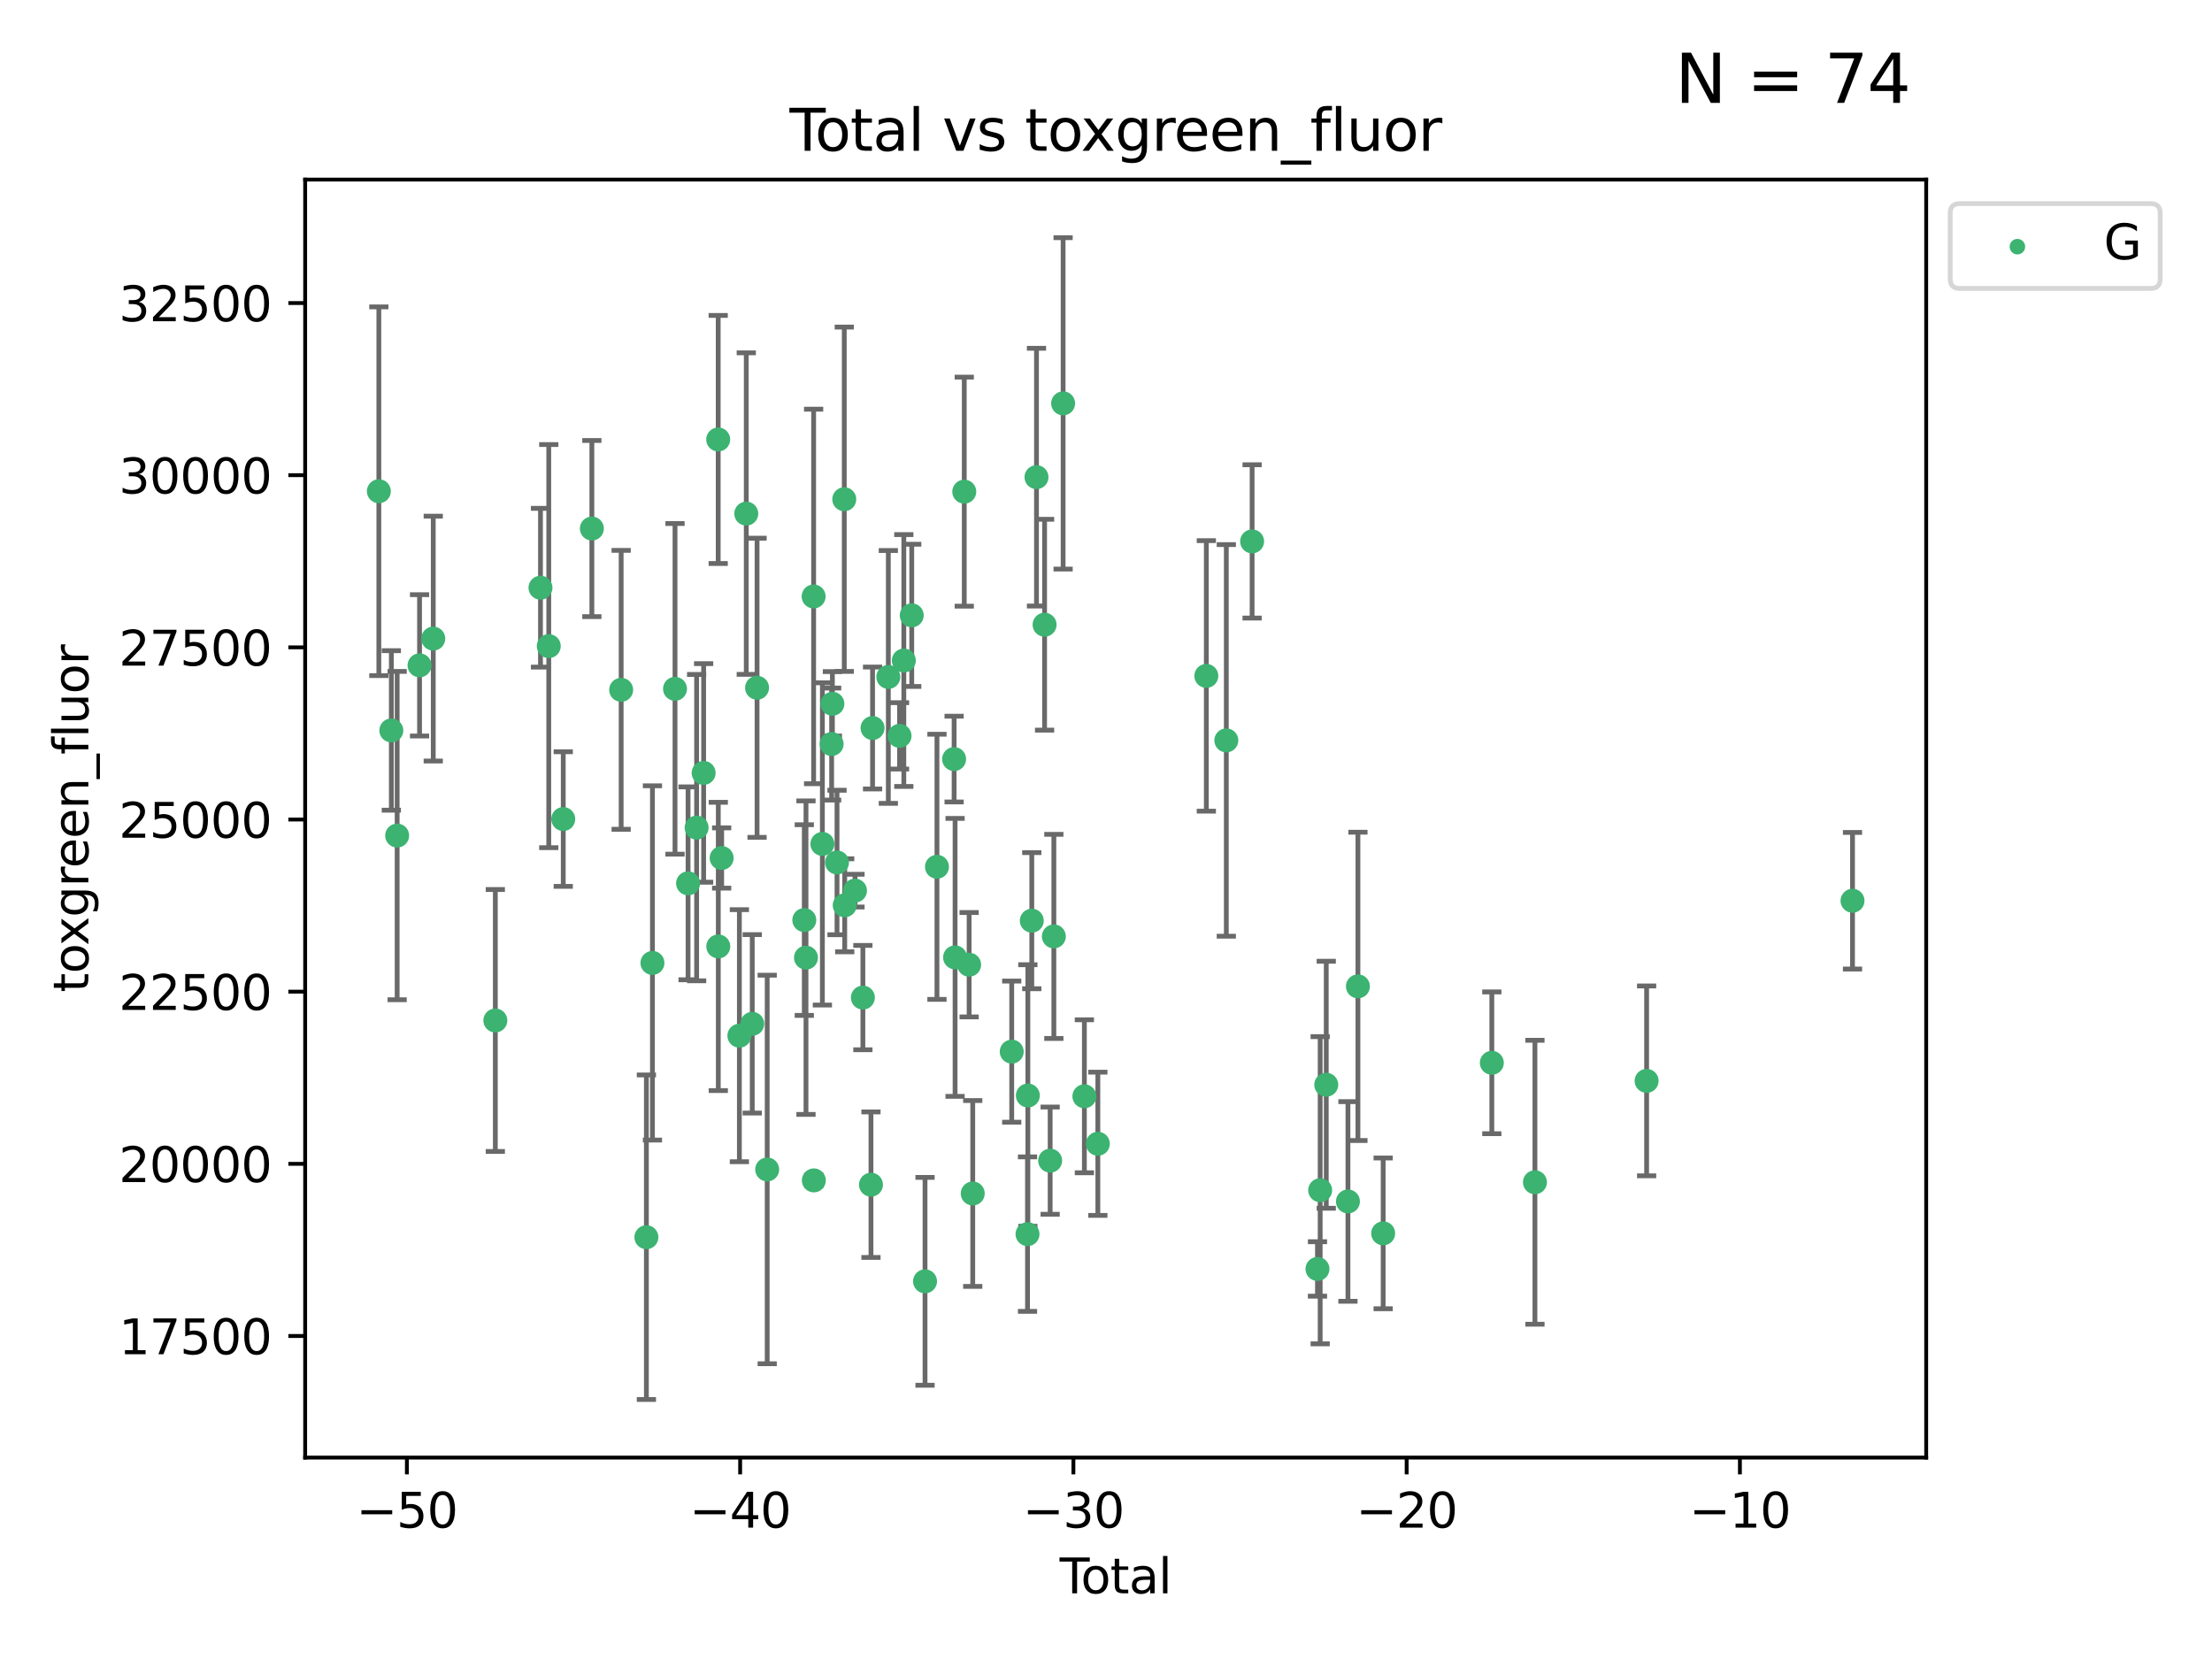 <?xml version="1.0" encoding="utf-8" standalone="no"?>
<!DOCTYPE svg PUBLIC "-//W3C//DTD SVG 1.1//EN"
  "http://www.w3.org/Graphics/SVG/1.1/DTD/svg11.dtd">
<svg xmlns:xlink="http://www.w3.org/1999/xlink" width="460.8pt" height="345.6pt" viewBox="0 0 460.8 345.6" xmlns="http://www.w3.org/2000/svg" version="1.1">
 <defs>
  <style type="text/css">*{stroke-linejoin: round; stroke-linecap: butt}</style>
 </defs>
 <g id="figure_1">
  <g id="patch_1">
   <path d="M 0 345.6 
L 460.8 345.6 
L 460.8 0 
L 0 0 
z
" style="fill: #ffffff"/>
  </g>
  <g id="axes_1">
   <g id="patch_2">
    <path d="M 63.571 303.64 
L 401.26 303.64 
L 401.26 37.411 
L 63.571 37.411 
z
" style="fill: #ffffff"/>
   </g>
   <g id="PathCollection_1">
    <defs>
     <path id="m6cdf8cb8c9" d="M 0 1.118 
C 0.297 1.118 0.581 1 0.791 0.791 
C 1 0.581 1.118 0.297 1.118 0 
C 1.118 -0.297 1 -0.581 0.791 -0.791 
C 0.581 -1 0.297 -1.118 0 -1.118 
C -0.297 -1.118 -0.581 -1 -0.791 -0.791 
C -1 -0.581 -1.118 -0.297 -1.118 0 
C -1.118 0.297 -1 0.581 -0.791 0.791 
C -0.581 1 -0.297 1.118 0 1.118 
z
" style="stroke: #3cb371"/>
    </defs>
    <g clip-path="url(#pd7ec69c5dd)">
     <use xlink:href="#m6cdf8cb8c9" x="78.921" y="102.334" style="fill: #3cb371; stroke: #3cb371"/>
     <use xlink:href="#m6cdf8cb8c9" x="81.522" y="152.161" style="fill: #3cb371; stroke: #3cb371"/>
     <use xlink:href="#m6cdf8cb8c9" x="82.734" y="174.066" style="fill: #3cb371; stroke: #3cb371"/>
     <use xlink:href="#m6cdf8cb8c9" x="87.399" y="138.604" style="fill: #3cb371; stroke: #3cb371"/>
     <use xlink:href="#m6cdf8cb8c9" x="90.255" y="133.033" style="fill: #3cb371; stroke: #3cb371"/>
     <use xlink:href="#m6cdf8cb8c9" x="103.187" y="212.584" style="fill: #3cb371; stroke: #3cb371"/>
     <use xlink:href="#m6cdf8cb8c9" x="112.594" y="122.432" style="fill: #3cb371; stroke: #3cb371"/>
     <use xlink:href="#m6cdf8cb8c9" x="114.318" y="134.598" style="fill: #3cb371; stroke: #3cb371"/>
     <use xlink:href="#m6cdf8cb8c9" x="117.335" y="170.625" style="fill: #3cb371; stroke: #3cb371"/>
     <use xlink:href="#m6cdf8cb8c9" x="123.296" y="110.105" style="fill: #3cb371; stroke: #3cb371"/>
     <use xlink:href="#m6cdf8cb8c9" x="129.398" y="143.705" style="fill: #3cb371; stroke: #3cb371"/>
     <use xlink:href="#m6cdf8cb8c9" x="134.656" y="257.735" style="fill: #3cb371; stroke: #3cb371"/>
     <use xlink:href="#m6cdf8cb8c9" x="135.916" y="200.596" style="fill: #3cb371; stroke: #3cb371"/>
     <use xlink:href="#m6cdf8cb8c9" x="140.618" y="143.497" style="fill: #3cb371; stroke: #3cb371"/>
     <use xlink:href="#m6cdf8cb8c9" x="143.338" y="184.014" style="fill: #3cb371; stroke: #3cb371"/>
     <use xlink:href="#m6cdf8cb8c9" x="145.12" y="172.409" style="fill: #3cb371; stroke: #3cb371"/>
     <use xlink:href="#m6cdf8cb8c9" x="146.58" y="161.014" style="fill: #3cb371; stroke: #3cb371"/>
     <use xlink:href="#m6cdf8cb8c9" x="149.614" y="91.55" style="fill: #3cb371; stroke: #3cb371"/>
     <use xlink:href="#m6cdf8cb8c9" x="149.633" y="197.161" style="fill: #3cb371; stroke: #3cb371"/>
     <use xlink:href="#m6cdf8cb8c9" x="150.335" y="178.74" style="fill: #3cb371; stroke: #3cb371"/>
     <use xlink:href="#m6cdf8cb8c9" x="154.026" y="215.753" style="fill: #3cb371; stroke: #3cb371"/>
     <use xlink:href="#m6cdf8cb8c9" x="155.462" y="106.995" style="fill: #3cb371; stroke: #3cb371"/>
     <use xlink:href="#m6cdf8cb8c9" x="156.706" y="213.282" style="fill: #3cb371; stroke: #3cb371"/>
     <use xlink:href="#m6cdf8cb8c9" x="157.71" y="143.273" style="fill: #3cb371; stroke: #3cb371"/>
     <use xlink:href="#m6cdf8cb8c9" x="159.821" y="243.621" style="fill: #3cb371; stroke: #3cb371"/>
     <use xlink:href="#m6cdf8cb8c9" x="167.55" y="191.666" style="fill: #3cb371; stroke: #3cb371"/>
     <use xlink:href="#m6cdf8cb8c9" x="167.902" y="199.496" style="fill: #3cb371; stroke: #3cb371"/>
     <use xlink:href="#m6cdf8cb8c9" x="169.493" y="124.253" style="fill: #3cb371; stroke: #3cb371"/>
     <use xlink:href="#m6cdf8cb8c9" x="169.538" y="245.897" style="fill: #3cb371; stroke: #3cb371"/>
     <use xlink:href="#m6cdf8cb8c9" x="171.317" y="175.804" style="fill: #3cb371; stroke: #3cb371"/>
     <use xlink:href="#m6cdf8cb8c9" x="173.244" y="154.999" style="fill: #3cb371; stroke: #3cb371"/>
     <use xlink:href="#m6cdf8cb8c9" x="173.402" y="146.613" style="fill: #3cb371; stroke: #3cb371"/>
     <use xlink:href="#m6cdf8cb8c9" x="174.365" y="179.671" style="fill: #3cb371; stroke: #3cb371"/>
     <use xlink:href="#m6cdf8cb8c9" x="175.877" y="104.003" style="fill: #3cb371; stroke: #3cb371"/>
     <use xlink:href="#m6cdf8cb8c9" x="175.97" y="188.591" style="fill: #3cb371; stroke: #3cb371"/>
     <use xlink:href="#m6cdf8cb8c9" x="178.111" y="185.533" style="fill: #3cb371; stroke: #3cb371"/>
     <use xlink:href="#m6cdf8cb8c9" x="179.754" y="207.813" style="fill: #3cb371; stroke: #3cb371"/>
     <use xlink:href="#m6cdf8cb8c9" x="181.439" y="246.791" style="fill: #3cb371; stroke: #3cb371"/>
     <use xlink:href="#m6cdf8cb8c9" x="181.771" y="151.661" style="fill: #3cb371; stroke: #3cb371"/>
     <use xlink:href="#m6cdf8cb8c9" x="185.056" y="141.021" style="fill: #3cb371; stroke: #3cb371"/>
     <use xlink:href="#m6cdf8cb8c9" x="187.392" y="153.295" style="fill: #3cb371; stroke: #3cb371"/>
     <use xlink:href="#m6cdf8cb8c9" x="188.282" y="137.6" style="fill: #3cb371; stroke: #3cb371"/>
     <use xlink:href="#m6cdf8cb8c9" x="189.932" y="128.188" style="fill: #3cb371; stroke: #3cb371"/>
     <use xlink:href="#m6cdf8cb8c9" x="192.701" y="266.925" style="fill: #3cb371; stroke: #3cb371"/>
     <use xlink:href="#m6cdf8cb8c9" x="195.186" y="180.57" style="fill: #3cb371; stroke: #3cb371"/>
     <use xlink:href="#m6cdf8cb8c9" x="198.759" y="158.13" style="fill: #3cb371; stroke: #3cb371"/>
     <use xlink:href="#m6cdf8cb8c9" x="198.96" y="199.44" style="fill: #3cb371; stroke: #3cb371"/>
     <use xlink:href="#m6cdf8cb8c9" x="200.874" y="102.423" style="fill: #3cb371; stroke: #3cb371"/>
     <use xlink:href="#m6cdf8cb8c9" x="201.885" y="200.966" style="fill: #3cb371; stroke: #3cb371"/>
     <use xlink:href="#m6cdf8cb8c9" x="202.64" y="248.624" style="fill: #3cb371; stroke: #3cb371"/>
     <use xlink:href="#m6cdf8cb8c9" x="210.761" y="219.076" style="fill: #3cb371; stroke: #3cb371"/>
     <use xlink:href="#m6cdf8cb8c9" x="214.05" y="257.088" style="fill: #3cb371; stroke: #3cb371"/>
     <use xlink:href="#m6cdf8cb8c9" x="214.122" y="228.213" style="fill: #3cb371; stroke: #3cb371"/>
     <use xlink:href="#m6cdf8cb8c9" x="214.941" y="191.794" style="fill: #3cb371; stroke: #3cb371"/>
     <use xlink:href="#m6cdf8cb8c9" x="215.92" y="99.4" style="fill: #3cb371; stroke: #3cb371"/>
     <use xlink:href="#m6cdf8cb8c9" x="217.607" y="130.14" style="fill: #3cb371; stroke: #3cb371"/>
     <use xlink:href="#m6cdf8cb8c9" x="218.766" y="241.785" style="fill: #3cb371; stroke: #3cb371"/>
     <use xlink:href="#m6cdf8cb8c9" x="219.537" y="195.069" style="fill: #3cb371; stroke: #3cb371"/>
     <use xlink:href="#m6cdf8cb8c9" x="221.466" y="84.029" style="fill: #3cb371; stroke: #3cb371"/>
     <use xlink:href="#m6cdf8cb8c9" x="225.896" y="228.374" style="fill: #3cb371; stroke: #3cb371"/>
     <use xlink:href="#m6cdf8cb8c9" x="228.702" y="238.268" style="fill: #3cb371; stroke: #3cb371"/>
     <use xlink:href="#m6cdf8cb8c9" x="251.301" y="140.804" style="fill: #3cb371; stroke: #3cb371"/>
     <use xlink:href="#m6cdf8cb8c9" x="255.464" y="154.239" style="fill: #3cb371; stroke: #3cb371"/>
     <use xlink:href="#m6cdf8cb8c9" x="260.837" y="112.784" style="fill: #3cb371; stroke: #3cb371"/>
     <use xlink:href="#m6cdf8cb8c9" x="274.455" y="264.345" style="fill: #3cb371; stroke: #3cb371"/>
     <use xlink:href="#m6cdf8cb8c9" x="275.016" y="247.945" style="fill: #3cb371; stroke: #3cb371"/>
     <use xlink:href="#m6cdf8cb8c9" x="276.283" y="225.972" style="fill: #3cb371; stroke: #3cb371"/>
     <use xlink:href="#m6cdf8cb8c9" x="280.802" y="250.285" style="fill: #3cb371; stroke: #3cb371"/>
     <use xlink:href="#m6cdf8cb8c9" x="282.88" y="205.475" style="fill: #3cb371; stroke: #3cb371"/>
     <use xlink:href="#m6cdf8cb8c9" x="288.138" y="256.93" style="fill: #3cb371; stroke: #3cb371"/>
     <use xlink:href="#m6cdf8cb8c9" x="310.775" y="221.401" style="fill: #3cb371; stroke: #3cb371"/>
     <use xlink:href="#m6cdf8cb8c9" x="319.757" y="246.283" style="fill: #3cb371; stroke: #3cb371"/>
     <use xlink:href="#m6cdf8cb8c9" x="343.02" y="225.168" style="fill: #3cb371; stroke: #3cb371"/>
     <use xlink:href="#m6cdf8cb8c9" x="385.911" y="187.639" style="fill: #3cb371; stroke: #3cb371"/>
    </g>
   </g>
   <g id="matplotlib.axis_1">
    <g id="xtick_1">
     <g id="line2d_1">
      <defs>
       <path id="m10793a4cbf" d="M 0 0 
L 0 3.5 
" style="stroke: #000000; stroke-width: 0.8"/>
      </defs>
      <g>
       <use xlink:href="#m10793a4cbf" x="84.763" y="303.64" style="stroke: #000000; stroke-width: 0.8"/>
      </g>
     </g>
     <g id="text_1">
      <!-- −50 -->
      <g transform="translate(74.211 318.238)scale(0.1 -0.1)">
       <defs>
        <path id="DejaVuSans-2212" d="M 678 2272 
L 4684 2272 
L 4684 1741 
L 678 1741 
L 678 2272 
z
" transform="scale(0.016)"/>
        <path id="DejaVuSans-35" d="M 691 4666 
L 3169 4666 
L 3169 4134 
L 1269 4134 
L 1269 2991 
Q 1406 3038 1543 3061 
Q 1681 3084 1819 3084 
Q 2600 3084 3056 2656 
Q 3513 2228 3513 1497 
Q 3513 744 3044 326 
Q 2575 -91 1722 -91 
Q 1428 -91 1123 -41 
Q 819 9 494 109 
L 494 744 
Q 775 591 1075 516 
Q 1375 441 1709 441 
Q 2250 441 2565 725 
Q 2881 1009 2881 1497 
Q 2881 1984 2565 2268 
Q 2250 2553 1709 2553 
Q 1456 2553 1204 2497 
Q 953 2441 691 2322 
L 691 4666 
z
" transform="scale(0.016)"/>
        <path id="DejaVuSans-30" d="M 2034 4250 
Q 1547 4250 1301 3770 
Q 1056 3291 1056 2328 
Q 1056 1369 1301 889 
Q 1547 409 2034 409 
Q 2525 409 2770 889 
Q 3016 1369 3016 2328 
Q 3016 3291 2770 3770 
Q 2525 4250 2034 4250 
z
M 2034 4750 
Q 2819 4750 3233 4129 
Q 3647 3509 3647 2328 
Q 3647 1150 3233 529 
Q 2819 -91 2034 -91 
Q 1250 -91 836 529 
Q 422 1150 422 2328 
Q 422 3509 836 4129 
Q 1250 4750 2034 4750 
z
" transform="scale(0.016)"/>
       </defs>
       <use xlink:href="#DejaVuSans-2212"/>
       <use xlink:href="#DejaVuSans-35" x="83.789"/>
       <use xlink:href="#DejaVuSans-30" x="147.412"/>
      </g>
     </g>
    </g>
    <g id="xtick_2">
     <g id="line2d_2">
      <g>
       <use xlink:href="#m10793a4cbf" x="154.186" y="303.64" style="stroke: #000000; stroke-width: 0.8"/>
      </g>
     </g>
     <g id="text_2">
      <!-- −40 -->
      <g transform="translate(143.633 318.238)scale(0.1 -0.1)">
       <defs>
        <path id="DejaVuSans-34" d="M 2419 4116 
L 825 1625 
L 2419 1625 
L 2419 4116 
z
M 2253 4666 
L 3047 4666 
L 3047 1625 
L 3713 1625 
L 3713 1100 
L 3047 1100 
L 3047 0 
L 2419 0 
L 2419 1100 
L 313 1100 
L 313 1709 
L 2253 4666 
z
" transform="scale(0.016)"/>
       </defs>
       <use xlink:href="#DejaVuSans-2212"/>
       <use xlink:href="#DejaVuSans-34" x="83.789"/>
       <use xlink:href="#DejaVuSans-30" x="147.412"/>
      </g>
     </g>
    </g>
    <g id="xtick_3">
     <g id="line2d_3">
      <g>
       <use xlink:href="#m10793a4cbf" x="223.608" y="303.64" style="stroke: #000000; stroke-width: 0.8"/>
      </g>
     </g>
     <g id="text_3">
      <!-- −30 -->
      <g transform="translate(213.056 318.238)scale(0.1 -0.1)">
       <defs>
        <path id="DejaVuSans-33" d="M 2597 2516 
Q 3050 2419 3304 2112 
Q 3559 1806 3559 1356 
Q 3559 666 3084 287 
Q 2609 -91 1734 -91 
Q 1441 -91 1130 -33 
Q 819 25 488 141 
L 488 750 
Q 750 597 1062 519 
Q 1375 441 1716 441 
Q 2309 441 2620 675 
Q 2931 909 2931 1356 
Q 2931 1769 2642 2001 
Q 2353 2234 1838 2234 
L 1294 2234 
L 1294 2753 
L 1863 2753 
Q 2328 2753 2575 2939 
Q 2822 3125 2822 3475 
Q 2822 3834 2567 4026 
Q 2313 4219 1838 4219 
Q 1578 4219 1281 4162 
Q 984 4106 628 3988 
L 628 4550 
Q 988 4650 1302 4700 
Q 1616 4750 1894 4750 
Q 2613 4750 3031 4423 
Q 3450 4097 3450 3541 
Q 3450 3153 3228 2886 
Q 3006 2619 2597 2516 
z
" transform="scale(0.016)"/>
       </defs>
       <use xlink:href="#DejaVuSans-2212"/>
       <use xlink:href="#DejaVuSans-33" x="83.789"/>
       <use xlink:href="#DejaVuSans-30" x="147.412"/>
      </g>
     </g>
    </g>
    <g id="xtick_4">
     <g id="line2d_4">
      <g>
       <use xlink:href="#m10793a4cbf" x="293.031" y="303.64" style="stroke: #000000; stroke-width: 0.8"/>
      </g>
     </g>
     <g id="text_4">
      <!-- −20 -->
      <g transform="translate(282.478 318.238)scale(0.1 -0.1)">
       <defs>
        <path id="DejaVuSans-32" d="M 1228 531 
L 3431 531 
L 3431 0 
L 469 0 
L 469 531 
Q 828 903 1448 1529 
Q 2069 2156 2228 2338 
Q 2531 2678 2651 2914 
Q 2772 3150 2772 3378 
Q 2772 3750 2511 3984 
Q 2250 4219 1831 4219 
Q 1534 4219 1204 4116 
Q 875 4013 500 3803 
L 500 4441 
Q 881 4594 1212 4672 
Q 1544 4750 1819 4750 
Q 2544 4750 2975 4387 
Q 3406 4025 3406 3419 
Q 3406 3131 3298 2873 
Q 3191 2616 2906 2266 
Q 2828 2175 2409 1742 
Q 1991 1309 1228 531 
z
" transform="scale(0.016)"/>
       </defs>
       <use xlink:href="#DejaVuSans-2212"/>
       <use xlink:href="#DejaVuSans-32" x="83.789"/>
       <use xlink:href="#DejaVuSans-30" x="147.412"/>
      </g>
     </g>
    </g>
    <g id="xtick_5">
     <g id="line2d_5">
      <g>
       <use xlink:href="#m10793a4cbf" x="362.453" y="303.64" style="stroke: #000000; stroke-width: 0.8"/>
      </g>
     </g>
     <g id="text_5">
      <!-- −10 -->
      <g transform="translate(351.901 318.238)scale(0.1 -0.1)">
       <defs>
        <path id="DejaVuSans-31" d="M 794 531 
L 1825 531 
L 1825 4091 
L 703 3866 
L 703 4441 
L 1819 4666 
L 2450 4666 
L 2450 531 
L 3481 531 
L 3481 0 
L 794 0 
L 794 531 
z
" transform="scale(0.016)"/>
       </defs>
       <use xlink:href="#DejaVuSans-2212"/>
       <use xlink:href="#DejaVuSans-31" x="83.789"/>
       <use xlink:href="#DejaVuSans-30" x="147.412"/>
      </g>
     </g>
    </g>
    <g id="text_6">
     <!-- Total -->
     <g transform="translate(220.739 331.917)scale(0.1 -0.1)">
      <defs>
       <path id="DejaVuSans-54" d="M -19 4666 
L 3928 4666 
L 3928 4134 
L 2272 4134 
L 2272 0 
L 1638 0 
L 1638 4134 
L -19 4134 
L -19 4666 
z
" transform="scale(0.016)"/>
       <path id="DejaVuSans-6f" d="M 1959 3097 
Q 1497 3097 1228 2736 
Q 959 2375 959 1747 
Q 959 1119 1226 758 
Q 1494 397 1959 397 
Q 2419 397 2687 759 
Q 2956 1122 2956 1747 
Q 2956 2369 2687 2733 
Q 2419 3097 1959 3097 
z
M 1959 3584 
Q 2709 3584 3137 3096 
Q 3566 2609 3566 1747 
Q 3566 888 3137 398 
Q 2709 -91 1959 -91 
Q 1206 -91 779 398 
Q 353 888 353 1747 
Q 353 2609 779 3096 
Q 1206 3584 1959 3584 
z
" transform="scale(0.016)"/>
       <path id="DejaVuSans-74" d="M 1172 4494 
L 1172 3500 
L 2356 3500 
L 2356 3053 
L 1172 3053 
L 1172 1153 
Q 1172 725 1289 603 
Q 1406 481 1766 481 
L 2356 481 
L 2356 0 
L 1766 0 
Q 1100 0 847 248 
Q 594 497 594 1153 
L 594 3053 
L 172 3053 
L 172 3500 
L 594 3500 
L 594 4494 
L 1172 4494 
z
" transform="scale(0.016)"/>
       <path id="DejaVuSans-61" d="M 2194 1759 
Q 1497 1759 1228 1600 
Q 959 1441 959 1056 
Q 959 750 1161 570 
Q 1363 391 1709 391 
Q 2188 391 2477 730 
Q 2766 1069 2766 1631 
L 2766 1759 
L 2194 1759 
z
M 3341 1997 
L 3341 0 
L 2766 0 
L 2766 531 
Q 2569 213 2275 61 
Q 1981 -91 1556 -91 
Q 1019 -91 701 211 
Q 384 513 384 1019 
Q 384 1609 779 1909 
Q 1175 2209 1959 2209 
L 2766 2209 
L 2766 2266 
Q 2766 2663 2505 2880 
Q 2244 3097 1772 3097 
Q 1472 3097 1187 3025 
Q 903 2953 641 2809 
L 641 3341 
Q 956 3463 1253 3523 
Q 1550 3584 1831 3584 
Q 2591 3584 2966 3190 
Q 3341 2797 3341 1997 
z
" transform="scale(0.016)"/>
       <path id="DejaVuSans-6c" d="M 603 4863 
L 1178 4863 
L 1178 0 
L 603 0 
L 603 4863 
z
" transform="scale(0.016)"/>
      </defs>
      <use xlink:href="#DejaVuSans-54"/>
      <use xlink:href="#DejaVuSans-6f" x="44.084"/>
      <use xlink:href="#DejaVuSans-74" x="105.266"/>
      <use xlink:href="#DejaVuSans-61" x="144.475"/>
      <use xlink:href="#DejaVuSans-6c" x="205.754"/>
     </g>
    </g>
   </g>
   <g id="matplotlib.axis_2">
    <g id="ytick_1">
     <g id="line2d_6">
      <defs>
       <path id="m80f9393c90" d="M 0 0 
L -3.5 0 
" style="stroke: #000000; stroke-width: 0.8"/>
      </defs>
      <g>
       <use xlink:href="#m80f9393c90" x="63.571" y="278.311" style="stroke: #000000; stroke-width: 0.8"/>
      </g>
     </g>
     <g id="text_7">
      <!-- 17500 -->
      <g transform="translate(24.759 282.11)scale(0.1 -0.1)">
       <defs>
        <path id="DejaVuSans-37" d="M 525 4666 
L 3525 4666 
L 3525 4397 
L 1831 0 
L 1172 0 
L 2766 4134 
L 525 4134 
L 525 4666 
z
" transform="scale(0.016)"/>
       </defs>
       <use xlink:href="#DejaVuSans-31"/>
       <use xlink:href="#DejaVuSans-37" x="63.623"/>
       <use xlink:href="#DejaVuSans-35" x="127.246"/>
       <use xlink:href="#DejaVuSans-30" x="190.869"/>
       <use xlink:href="#DejaVuSans-30" x="254.492"/>
      </g>
     </g>
    </g>
    <g id="ytick_2">
     <g id="line2d_7">
      <g>
       <use xlink:href="#m80f9393c90" x="63.571" y="242.447" style="stroke: #000000; stroke-width: 0.8"/>
      </g>
     </g>
     <g id="text_8">
      <!-- 20000 -->
      <g transform="translate(24.759 246.246)scale(0.1 -0.1)">
       <use xlink:href="#DejaVuSans-32"/>
       <use xlink:href="#DejaVuSans-30" x="63.623"/>
       <use xlink:href="#DejaVuSans-30" x="127.246"/>
       <use xlink:href="#DejaVuSans-30" x="190.869"/>
       <use xlink:href="#DejaVuSans-30" x="254.492"/>
      </g>
     </g>
    </g>
    <g id="ytick_3">
     <g id="line2d_8">
      <g>
       <use xlink:href="#m80f9393c90" x="63.571" y="206.583" style="stroke: #000000; stroke-width: 0.8"/>
      </g>
     </g>
     <g id="text_9">
      <!-- 22500 -->
      <g transform="translate(24.759 210.382)scale(0.1 -0.1)">
       <use xlink:href="#DejaVuSans-32"/>
       <use xlink:href="#DejaVuSans-32" x="63.623"/>
       <use xlink:href="#DejaVuSans-35" x="127.246"/>
       <use xlink:href="#DejaVuSans-30" x="190.869"/>
       <use xlink:href="#DejaVuSans-30" x="254.492"/>
      </g>
     </g>
    </g>
    <g id="ytick_4">
     <g id="line2d_9">
      <g>
       <use xlink:href="#m80f9393c90" x="63.571" y="170.719" style="stroke: #000000; stroke-width: 0.8"/>
      </g>
     </g>
     <g id="text_10">
      <!-- 25000 -->
      <g transform="translate(24.759 174.518)scale(0.1 -0.1)">
       <use xlink:href="#DejaVuSans-32"/>
       <use xlink:href="#DejaVuSans-35" x="63.623"/>
       <use xlink:href="#DejaVuSans-30" x="127.246"/>
       <use xlink:href="#DejaVuSans-30" x="190.869"/>
       <use xlink:href="#DejaVuSans-30" x="254.492"/>
      </g>
     </g>
    </g>
    <g id="ytick_5">
     <g id="line2d_10">
      <g>
       <use xlink:href="#m80f9393c90" x="63.571" y="134.854" style="stroke: #000000; stroke-width: 0.8"/>
      </g>
     </g>
     <g id="text_11">
      <!-- 27500 -->
      <g transform="translate(24.759 138.654)scale(0.1 -0.1)">
       <use xlink:href="#DejaVuSans-32"/>
       <use xlink:href="#DejaVuSans-37" x="63.623"/>
       <use xlink:href="#DejaVuSans-35" x="127.246"/>
       <use xlink:href="#DejaVuSans-30" x="190.869"/>
       <use xlink:href="#DejaVuSans-30" x="254.492"/>
      </g>
     </g>
    </g>
    <g id="ytick_6">
     <g id="line2d_11">
      <g>
       <use xlink:href="#m80f9393c90" x="63.571" y="98.99" style="stroke: #000000; stroke-width: 0.8"/>
      </g>
     </g>
     <g id="text_12">
      <!-- 30000 -->
      <g transform="translate(24.759 102.789)scale(0.1 -0.1)">
       <use xlink:href="#DejaVuSans-33"/>
       <use xlink:href="#DejaVuSans-30" x="63.623"/>
       <use xlink:href="#DejaVuSans-30" x="127.246"/>
       <use xlink:href="#DejaVuSans-30" x="190.869"/>
       <use xlink:href="#DejaVuSans-30" x="254.492"/>
      </g>
     </g>
    </g>
    <g id="ytick_7">
     <g id="line2d_12">
      <g>
       <use xlink:href="#m80f9393c90" x="63.571" y="63.126" style="stroke: #000000; stroke-width: 0.8"/>
      </g>
     </g>
     <g id="text_13">
      <!-- 32500 -->
      <g transform="translate(24.759 66.925)scale(0.1 -0.1)">
       <use xlink:href="#DejaVuSans-33"/>
       <use xlink:href="#DejaVuSans-32" x="63.623"/>
       <use xlink:href="#DejaVuSans-35" x="127.246"/>
       <use xlink:href="#DejaVuSans-30" x="190.869"/>
       <use xlink:href="#DejaVuSans-30" x="254.492"/>
      </g>
     </g>
    </g>
    <g id="text_14">
     <!-- toxgreen_fluor -->
     <g transform="translate(18.401 206.72)rotate(-90)scale(0.1 -0.1)">
      <defs>
       <path id="DejaVuSans-78" d="M 3513 3500 
L 2247 1797 
L 3578 0 
L 2900 0 
L 1881 1375 
L 863 0 
L 184 0 
L 1544 1831 
L 300 3500 
L 978 3500 
L 1906 2253 
L 2834 3500 
L 3513 3500 
z
" transform="scale(0.016)"/>
       <path id="DejaVuSans-67" d="M 2906 1791 
Q 2906 2416 2648 2759 
Q 2391 3103 1925 3103 
Q 1463 3103 1205 2759 
Q 947 2416 947 1791 
Q 947 1169 1205 825 
Q 1463 481 1925 481 
Q 2391 481 2648 825 
Q 2906 1169 2906 1791 
z
M 3481 434 
Q 3481 -459 3084 -895 
Q 2688 -1331 1869 -1331 
Q 1566 -1331 1297 -1286 
Q 1028 -1241 775 -1147 
L 775 -588 
Q 1028 -725 1275 -790 
Q 1522 -856 1778 -856 
Q 2344 -856 2625 -561 
Q 2906 -266 2906 331 
L 2906 616 
Q 2728 306 2450 153 
Q 2172 0 1784 0 
Q 1141 0 747 490 
Q 353 981 353 1791 
Q 353 2603 747 3093 
Q 1141 3584 1784 3584 
Q 2172 3584 2450 3431 
Q 2728 3278 2906 2969 
L 2906 3500 
L 3481 3500 
L 3481 434 
z
" transform="scale(0.016)"/>
       <path id="DejaVuSans-72" d="M 2631 2963 
Q 2534 3019 2420 3045 
Q 2306 3072 2169 3072 
Q 1681 3072 1420 2755 
Q 1159 2438 1159 1844 
L 1159 0 
L 581 0 
L 581 3500 
L 1159 3500 
L 1159 2956 
Q 1341 3275 1631 3429 
Q 1922 3584 2338 3584 
Q 2397 3584 2469 3576 
Q 2541 3569 2628 3553 
L 2631 2963 
z
" transform="scale(0.016)"/>
       <path id="DejaVuSans-65" d="M 3597 1894 
L 3597 1613 
L 953 1613 
Q 991 1019 1311 708 
Q 1631 397 2203 397 
Q 2534 397 2845 478 
Q 3156 559 3463 722 
L 3463 178 
Q 3153 47 2828 -22 
Q 2503 -91 2169 -91 
Q 1331 -91 842 396 
Q 353 884 353 1716 
Q 353 2575 817 3079 
Q 1281 3584 2069 3584 
Q 2775 3584 3186 3129 
Q 3597 2675 3597 1894 
z
M 3022 2063 
Q 3016 2534 2758 2815 
Q 2500 3097 2075 3097 
Q 1594 3097 1305 2825 
Q 1016 2553 972 2059 
L 3022 2063 
z
" transform="scale(0.016)"/>
       <path id="DejaVuSans-6e" d="M 3513 2113 
L 3513 0 
L 2938 0 
L 2938 2094 
Q 2938 2591 2744 2837 
Q 2550 3084 2163 3084 
Q 1697 3084 1428 2787 
Q 1159 2491 1159 1978 
L 1159 0 
L 581 0 
L 581 3500 
L 1159 3500 
L 1159 2956 
Q 1366 3272 1645 3428 
Q 1925 3584 2291 3584 
Q 2894 3584 3203 3211 
Q 3513 2838 3513 2113 
z
" transform="scale(0.016)"/>
       <path id="DejaVuSans-5f" d="M 3263 -1063 
L 3263 -1509 
L -63 -1509 
L -63 -1063 
L 3263 -1063 
z
" transform="scale(0.016)"/>
       <path id="DejaVuSans-66" d="M 2375 4863 
L 2375 4384 
L 1825 4384 
Q 1516 4384 1395 4259 
Q 1275 4134 1275 3809 
L 1275 3500 
L 2222 3500 
L 2222 3053 
L 1275 3053 
L 1275 0 
L 697 0 
L 697 3053 
L 147 3053 
L 147 3500 
L 697 3500 
L 697 3744 
Q 697 4328 969 4595 
Q 1241 4863 1831 4863 
L 2375 4863 
z
" transform="scale(0.016)"/>
       <path id="DejaVuSans-75" d="M 544 1381 
L 544 3500 
L 1119 3500 
L 1119 1403 
Q 1119 906 1312 657 
Q 1506 409 1894 409 
Q 2359 409 2629 706 
Q 2900 1003 2900 1516 
L 2900 3500 
L 3475 3500 
L 3475 0 
L 2900 0 
L 2900 538 
Q 2691 219 2414 64 
Q 2138 -91 1772 -91 
Q 1169 -91 856 284 
Q 544 659 544 1381 
z
M 1991 3584 
L 1991 3584 
z
" transform="scale(0.016)"/>
      </defs>
      <use xlink:href="#DejaVuSans-74"/>
      <use xlink:href="#DejaVuSans-6f" x="39.209"/>
      <use xlink:href="#DejaVuSans-78" x="97.266"/>
      <use xlink:href="#DejaVuSans-67" x="156.445"/>
      <use xlink:href="#DejaVuSans-72" x="219.922"/>
      <use xlink:href="#DejaVuSans-65" x="258.785"/>
      <use xlink:href="#DejaVuSans-65" x="320.309"/>
      <use xlink:href="#DejaVuSans-6e" x="381.832"/>
      <use xlink:href="#DejaVuSans-5f" x="445.211"/>
      <use xlink:href="#DejaVuSans-66" x="495.211"/>
      <use xlink:href="#DejaVuSans-6c" x="530.416"/>
      <use xlink:href="#DejaVuSans-75" x="558.199"/>
      <use xlink:href="#DejaVuSans-6f" x="621.578"/>
      <use xlink:href="#DejaVuSans-72" x="682.76"/>
     </g>
    </g>
   </g>
   <g id="LineCollection_1">
    <path d="M 78.921 140.738 
L 78.921 63.931 
" clip-path="url(#pd7ec69c5dd)" style="fill: none; stroke: #696969"/>
    <path d="M 81.522 168.774 
L 81.522 135.547 
" clip-path="url(#pd7ec69c5dd)" style="fill: none; stroke: #696969"/>
    <path d="M 82.734 208.267 
L 82.734 139.865 
" clip-path="url(#pd7ec69c5dd)" style="fill: none; stroke: #696969"/>
    <path d="M 87.399 153.325 
L 87.399 123.884 
" clip-path="url(#pd7ec69c5dd)" style="fill: none; stroke: #696969"/>
    <path d="M 90.255 158.535 
L 90.255 107.53 
" clip-path="url(#pd7ec69c5dd)" style="fill: none; stroke: #696969"/>
    <path d="M 103.187 239.865 
L 103.187 185.303 
" clip-path="url(#pd7ec69c5dd)" style="fill: none; stroke: #696969"/>
    <path d="M 112.594 138.968 
L 112.594 105.896 
" clip-path="url(#pd7ec69c5dd)" style="fill: none; stroke: #696969"/>
    <path d="M 114.318 176.587 
L 114.318 92.609 
" clip-path="url(#pd7ec69c5dd)" style="fill: none; stroke: #696969"/>
    <path d="M 117.335 184.644 
L 117.335 156.605 
" clip-path="url(#pd7ec69c5dd)" style="fill: none; stroke: #696969"/>
    <path d="M 123.296 128.45 
L 123.296 91.76 
" clip-path="url(#pd7ec69c5dd)" style="fill: none; stroke: #696969"/>
    <path d="M 129.398 172.758 
L 129.398 114.652 
" clip-path="url(#pd7ec69c5dd)" style="fill: none; stroke: #696969"/>
    <path d="M 134.656 291.539 
L 134.656 223.931 
" clip-path="url(#pd7ec69c5dd)" style="fill: none; stroke: #696969"/>
    <path d="M 135.916 237.494 
L 135.916 163.698 
" clip-path="url(#pd7ec69c5dd)" style="fill: none; stroke: #696969"/>
    <path d="M 140.618 177.934 
L 140.618 109.06 
" clip-path="url(#pd7ec69c5dd)" style="fill: none; stroke: #696969"/>
    <path d="M 143.338 204.105 
L 143.338 163.924 
" clip-path="url(#pd7ec69c5dd)" style="fill: none; stroke: #696969"/>
    <path d="M 145.12 204.318 
L 145.12 140.5 
" clip-path="url(#pd7ec69c5dd)" style="fill: none; stroke: #696969"/>
    <path d="M 146.58 183.78 
L 146.58 138.248 
" clip-path="url(#pd7ec69c5dd)" style="fill: none; stroke: #696969"/>
    <path d="M 149.614 117.386 
L 149.614 65.713 
" clip-path="url(#pd7ec69c5dd)" style="fill: none; stroke: #696969"/>
    <path d="M 149.633 227.184 
L 149.633 167.138 
" clip-path="url(#pd7ec69c5dd)" style="fill: none; stroke: #696969"/>
    <path d="M 150.335 185.018 
L 150.335 172.463 
" clip-path="url(#pd7ec69c5dd)" style="fill: none; stroke: #696969"/>
    <path d="M 154.026 242.009 
L 154.026 189.497 
" clip-path="url(#pd7ec69c5dd)" style="fill: none; stroke: #696969"/>
    <path d="M 155.462 140.486 
L 155.462 73.504 
" clip-path="url(#pd7ec69c5dd)" style="fill: none; stroke: #696969"/>
    <path d="M 156.706 231.869 
L 156.706 194.695 
" clip-path="url(#pd7ec69c5dd)" style="fill: none; stroke: #696969"/>
    <path d="M 157.71 174.432 
L 157.71 112.115 
" clip-path="url(#pd7ec69c5dd)" style="fill: none; stroke: #696969"/>
    <path d="M 159.821 284.094 
L 159.821 203.147 
" clip-path="url(#pd7ec69c5dd)" style="fill: none; stroke: #696969"/>
    <path d="M 167.55 211.526 
L 167.55 171.806 
" clip-path="url(#pd7ec69c5dd)" style="fill: none; stroke: #696969"/>
    <path d="M 167.902 232.15 
L 167.902 166.842 
" clip-path="url(#pd7ec69c5dd)" style="fill: none; stroke: #696969"/>
    <path d="M 169.493 163.265 
L 169.493 85.241 
" clip-path="url(#pd7ec69c5dd)" style="fill: none; stroke: #696969"/>
    <path d="M 169.538 246.97 
L 169.538 244.823 
" clip-path="url(#pd7ec69c5dd)" style="fill: none; stroke: #696969"/>
    <path d="M 171.317 209.366 
L 171.317 142.243 
" clip-path="url(#pd7ec69c5dd)" style="fill: none; stroke: #696969"/>
    <path d="M 173.244 166.666 
L 173.244 143.332 
" clip-path="url(#pd7ec69c5dd)" style="fill: none; stroke: #696969"/>
    <path d="M 173.402 153.325 
L 173.402 139.902 
" clip-path="url(#pd7ec69c5dd)" style="fill: none; stroke: #696969"/>
    <path d="M 174.365 194.72 
L 174.365 164.622 
" clip-path="url(#pd7ec69c5dd)" style="fill: none; stroke: #696969"/>
    <path d="M 175.877 139.872 
L 175.877 68.135 
" clip-path="url(#pd7ec69c5dd)" style="fill: none; stroke: #696969"/>
    <path d="M 175.97 198.278 
L 175.97 178.903 
" clip-path="url(#pd7ec69c5dd)" style="fill: none; stroke: #696969"/>
    <path d="M 178.111 188.943 
L 178.111 182.123 
" clip-path="url(#pd7ec69c5dd)" style="fill: none; stroke: #696969"/>
    <path d="M 179.754 218.683 
L 179.754 196.943 
" clip-path="url(#pd7ec69c5dd)" style="fill: none; stroke: #696969"/>
    <path d="M 181.439 261.947 
L 181.439 231.635 
" clip-path="url(#pd7ec69c5dd)" style="fill: none; stroke: #696969"/>
    <path d="M 181.771 164.359 
L 181.771 138.962 
" clip-path="url(#pd7ec69c5dd)" style="fill: none; stroke: #696969"/>
    <path d="M 185.056 167.359 
L 185.056 114.683 
" clip-path="url(#pd7ec69c5dd)" style="fill: none; stroke: #696969"/>
    <path d="M 187.392 160.205 
L 187.392 146.385 
" clip-path="url(#pd7ec69c5dd)" style="fill: none; stroke: #696969"/>
    <path d="M 188.282 163.834 
L 188.282 111.366 
" clip-path="url(#pd7ec69c5dd)" style="fill: none; stroke: #696969"/>
    <path d="M 189.932 143.004 
L 189.932 113.372 
" clip-path="url(#pd7ec69c5dd)" style="fill: none; stroke: #696969"/>
    <path d="M 192.701 288.572 
L 192.701 245.278 
" clip-path="url(#pd7ec69c5dd)" style="fill: none; stroke: #696969"/>
    <path d="M 195.186 208.188 
L 195.186 152.951 
" clip-path="url(#pd7ec69c5dd)" style="fill: none; stroke: #696969"/>
    <path d="M 198.759 167.063 
L 198.759 149.198 
" clip-path="url(#pd7ec69c5dd)" style="fill: none; stroke: #696969"/>
    <path d="M 198.96 228.389 
L 198.96 170.491 
" clip-path="url(#pd7ec69c5dd)" style="fill: none; stroke: #696969"/>
    <path d="M 200.874 126.28 
L 200.874 78.565 
" clip-path="url(#pd7ec69c5dd)" style="fill: none; stroke: #696969"/>
    <path d="M 201.885 211.837 
L 201.885 190.094 
" clip-path="url(#pd7ec69c5dd)" style="fill: none; stroke: #696969"/>
    <path d="M 202.64 267.982 
L 202.64 229.267 
" clip-path="url(#pd7ec69c5dd)" style="fill: none; stroke: #696969"/>
    <path d="M 210.761 233.777 
L 210.761 204.375 
" clip-path="url(#pd7ec69c5dd)" style="fill: none; stroke: #696969"/>
    <path d="M 214.05 273.179 
L 214.05 240.997 
" clip-path="url(#pd7ec69c5dd)" style="fill: none; stroke: #696969"/>
    <path d="M 214.122 255.455 
L 214.122 200.971 
" clip-path="url(#pd7ec69c5dd)" style="fill: none; stroke: #696969"/>
    <path d="M 214.941 205.971 
L 214.941 177.618 
" clip-path="url(#pd7ec69c5dd)" style="fill: none; stroke: #696969"/>
    <path d="M 215.92 126.248 
L 215.92 72.553 
" clip-path="url(#pd7ec69c5dd)" style="fill: none; stroke: #696969"/>
    <path d="M 217.607 152.102 
L 217.607 108.177 
" clip-path="url(#pd7ec69c5dd)" style="fill: none; stroke: #696969"/>
    <path d="M 218.766 252.955 
L 218.766 230.616 
" clip-path="url(#pd7ec69c5dd)" style="fill: none; stroke: #696969"/>
    <path d="M 219.537 216.332 
L 219.537 173.806 
" clip-path="url(#pd7ec69c5dd)" style="fill: none; stroke: #696969"/>
    <path d="M 221.466 118.545 
L 221.466 49.513 
" clip-path="url(#pd7ec69c5dd)" style="fill: none; stroke: #696969"/>
    <path d="M 225.896 244.309 
L 225.896 212.438 
" clip-path="url(#pd7ec69c5dd)" style="fill: none; stroke: #696969"/>
    <path d="M 228.702 253.186 
L 228.702 223.349 
" clip-path="url(#pd7ec69c5dd)" style="fill: none; stroke: #696969"/>
    <path d="M 251.301 168.98 
L 251.301 112.628 
" clip-path="url(#pd7ec69c5dd)" style="fill: none; stroke: #696969"/>
    <path d="M 255.464 195.026 
L 255.464 113.452 
" clip-path="url(#pd7ec69c5dd)" style="fill: none; stroke: #696969"/>
    <path d="M 260.837 128.753 
L 260.837 96.816 
" clip-path="url(#pd7ec69c5dd)" style="fill: none; stroke: #696969"/>
    <path d="M 274.455 270.016 
L 274.455 258.674 
" clip-path="url(#pd7ec69c5dd)" style="fill: none; stroke: #696969"/>
    <path d="M 275.016 279.943 
L 275.016 215.948 
" clip-path="url(#pd7ec69c5dd)" style="fill: none; stroke: #696969"/>
    <path d="M 276.283 251.7 
L 276.283 200.244 
" clip-path="url(#pd7ec69c5dd)" style="fill: none; stroke: #696969"/>
    <path d="M 280.802 271.079 
L 280.802 229.491 
" clip-path="url(#pd7ec69c5dd)" style="fill: none; stroke: #696969"/>
    <path d="M 282.88 237.587 
L 282.88 173.362 
" clip-path="url(#pd7ec69c5dd)" style="fill: none; stroke: #696969"/>
    <path d="M 288.138 272.632 
L 288.138 241.228 
" clip-path="url(#pd7ec69c5dd)" style="fill: none; stroke: #696969"/>
    <path d="M 310.775 236.167 
L 310.775 206.634 
" clip-path="url(#pd7ec69c5dd)" style="fill: none; stroke: #696969"/>
    <path d="M 319.757 275.856 
L 319.757 216.711 
" clip-path="url(#pd7ec69c5dd)" style="fill: none; stroke: #696969"/>
    <path d="M 343.02 244.941 
L 343.02 205.395 
" clip-path="url(#pd7ec69c5dd)" style="fill: none; stroke: #696969"/>
    <path d="M 385.911 201.866 
L 385.911 173.413 
" clip-path="url(#pd7ec69c5dd)" style="fill: none; stroke: #696969"/>
   </g>
   <g id="line2d_13">
    <defs>
     <path id="md5a2648906" d="M 2 0 
L -2 -0 
" style="stroke: #696969"/>
    </defs>
    <g clip-path="url(#pd7ec69c5dd)">
     <use xlink:href="#md5a2648906" x="78.921" y="140.738" style="fill: #696969; stroke: #696969"/>
     <use xlink:href="#md5a2648906" x="81.522" y="168.774" style="fill: #696969; stroke: #696969"/>
     <use xlink:href="#md5a2648906" x="82.734" y="208.267" style="fill: #696969; stroke: #696969"/>
     <use xlink:href="#md5a2648906" x="87.399" y="153.325" style="fill: #696969; stroke: #696969"/>
     <use xlink:href="#md5a2648906" x="90.255" y="158.535" style="fill: #696969; stroke: #696969"/>
     <use xlink:href="#md5a2648906" x="103.187" y="239.865" style="fill: #696969; stroke: #696969"/>
     <use xlink:href="#md5a2648906" x="112.594" y="138.968" style="fill: #696969; stroke: #696969"/>
     <use xlink:href="#md5a2648906" x="114.318" y="176.587" style="fill: #696969; stroke: #696969"/>
     <use xlink:href="#md5a2648906" x="117.335" y="184.644" style="fill: #696969; stroke: #696969"/>
     <use xlink:href="#md5a2648906" x="123.296" y="128.45" style="fill: #696969; stroke: #696969"/>
     <use xlink:href="#md5a2648906" x="129.398" y="172.758" style="fill: #696969; stroke: #696969"/>
     <use xlink:href="#md5a2648906" x="134.656" y="291.539" style="fill: #696969; stroke: #696969"/>
     <use xlink:href="#md5a2648906" x="135.916" y="237.494" style="fill: #696969; stroke: #696969"/>
     <use xlink:href="#md5a2648906" x="140.618" y="177.934" style="fill: #696969; stroke: #696969"/>
     <use xlink:href="#md5a2648906" x="143.338" y="204.105" style="fill: #696969; stroke: #696969"/>
     <use xlink:href="#md5a2648906" x="145.12" y="204.318" style="fill: #696969; stroke: #696969"/>
     <use xlink:href="#md5a2648906" x="146.58" y="183.78" style="fill: #696969; stroke: #696969"/>
     <use xlink:href="#md5a2648906" x="149.614" y="117.386" style="fill: #696969; stroke: #696969"/>
     <use xlink:href="#md5a2648906" x="149.633" y="227.184" style="fill: #696969; stroke: #696969"/>
     <use xlink:href="#md5a2648906" x="150.335" y="185.018" style="fill: #696969; stroke: #696969"/>
     <use xlink:href="#md5a2648906" x="154.026" y="242.009" style="fill: #696969; stroke: #696969"/>
     <use xlink:href="#md5a2648906" x="155.462" y="140.486" style="fill: #696969; stroke: #696969"/>
     <use xlink:href="#md5a2648906" x="156.706" y="231.869" style="fill: #696969; stroke: #696969"/>
     <use xlink:href="#md5a2648906" x="157.71" y="174.432" style="fill: #696969; stroke: #696969"/>
     <use xlink:href="#md5a2648906" x="159.821" y="284.094" style="fill: #696969; stroke: #696969"/>
     <use xlink:href="#md5a2648906" x="167.55" y="211.526" style="fill: #696969; stroke: #696969"/>
     <use xlink:href="#md5a2648906" x="167.902" y="232.15" style="fill: #696969; stroke: #696969"/>
     <use xlink:href="#md5a2648906" x="169.493" y="163.265" style="fill: #696969; stroke: #696969"/>
     <use xlink:href="#md5a2648906" x="169.538" y="246.97" style="fill: #696969; stroke: #696969"/>
     <use xlink:href="#md5a2648906" x="171.317" y="209.366" style="fill: #696969; stroke: #696969"/>
     <use xlink:href="#md5a2648906" x="173.244" y="166.666" style="fill: #696969; stroke: #696969"/>
     <use xlink:href="#md5a2648906" x="173.402" y="153.325" style="fill: #696969; stroke: #696969"/>
     <use xlink:href="#md5a2648906" x="174.365" y="194.72" style="fill: #696969; stroke: #696969"/>
     <use xlink:href="#md5a2648906" x="175.877" y="139.872" style="fill: #696969; stroke: #696969"/>
     <use xlink:href="#md5a2648906" x="175.97" y="198.278" style="fill: #696969; stroke: #696969"/>
     <use xlink:href="#md5a2648906" x="178.111" y="188.943" style="fill: #696969; stroke: #696969"/>
     <use xlink:href="#md5a2648906" x="179.754" y="218.683" style="fill: #696969; stroke: #696969"/>
     <use xlink:href="#md5a2648906" x="181.439" y="261.947" style="fill: #696969; stroke: #696969"/>
     <use xlink:href="#md5a2648906" x="181.771" y="164.359" style="fill: #696969; stroke: #696969"/>
     <use xlink:href="#md5a2648906" x="185.056" y="167.359" style="fill: #696969; stroke: #696969"/>
     <use xlink:href="#md5a2648906" x="187.392" y="160.205" style="fill: #696969; stroke: #696969"/>
     <use xlink:href="#md5a2648906" x="188.282" y="163.834" style="fill: #696969; stroke: #696969"/>
     <use xlink:href="#md5a2648906" x="189.932" y="143.004" style="fill: #696969; stroke: #696969"/>
     <use xlink:href="#md5a2648906" x="192.701" y="288.572" style="fill: #696969; stroke: #696969"/>
     <use xlink:href="#md5a2648906" x="195.186" y="208.188" style="fill: #696969; stroke: #696969"/>
     <use xlink:href="#md5a2648906" x="198.759" y="167.063" style="fill: #696969; stroke: #696969"/>
     <use xlink:href="#md5a2648906" x="198.96" y="228.389" style="fill: #696969; stroke: #696969"/>
     <use xlink:href="#md5a2648906" x="200.874" y="126.28" style="fill: #696969; stroke: #696969"/>
     <use xlink:href="#md5a2648906" x="201.885" y="211.837" style="fill: #696969; stroke: #696969"/>
     <use xlink:href="#md5a2648906" x="202.64" y="267.982" style="fill: #696969; stroke: #696969"/>
     <use xlink:href="#md5a2648906" x="210.761" y="233.777" style="fill: #696969; stroke: #696969"/>
     <use xlink:href="#md5a2648906" x="214.05" y="273.179" style="fill: #696969; stroke: #696969"/>
     <use xlink:href="#md5a2648906" x="214.122" y="255.455" style="fill: #696969; stroke: #696969"/>
     <use xlink:href="#md5a2648906" x="214.941" y="205.971" style="fill: #696969; stroke: #696969"/>
     <use xlink:href="#md5a2648906" x="215.92" y="126.248" style="fill: #696969; stroke: #696969"/>
     <use xlink:href="#md5a2648906" x="217.607" y="152.102" style="fill: #696969; stroke: #696969"/>
     <use xlink:href="#md5a2648906" x="218.766" y="252.955" style="fill: #696969; stroke: #696969"/>
     <use xlink:href="#md5a2648906" x="219.537" y="216.332" style="fill: #696969; stroke: #696969"/>
     <use xlink:href="#md5a2648906" x="221.466" y="118.545" style="fill: #696969; stroke: #696969"/>
     <use xlink:href="#md5a2648906" x="225.896" y="244.309" style="fill: #696969; stroke: #696969"/>
     <use xlink:href="#md5a2648906" x="228.702" y="253.186" style="fill: #696969; stroke: #696969"/>
     <use xlink:href="#md5a2648906" x="251.301" y="168.98" style="fill: #696969; stroke: #696969"/>
     <use xlink:href="#md5a2648906" x="255.464" y="195.026" style="fill: #696969; stroke: #696969"/>
     <use xlink:href="#md5a2648906" x="260.837" y="128.753" style="fill: #696969; stroke: #696969"/>
     <use xlink:href="#md5a2648906" x="274.455" y="270.016" style="fill: #696969; stroke: #696969"/>
     <use xlink:href="#md5a2648906" x="275.016" y="279.943" style="fill: #696969; stroke: #696969"/>
     <use xlink:href="#md5a2648906" x="276.283" y="251.7" style="fill: #696969; stroke: #696969"/>
     <use xlink:href="#md5a2648906" x="280.802" y="271.079" style="fill: #696969; stroke: #696969"/>
     <use xlink:href="#md5a2648906" x="282.88" y="237.587" style="fill: #696969; stroke: #696969"/>
     <use xlink:href="#md5a2648906" x="288.138" y="272.632" style="fill: #696969; stroke: #696969"/>
     <use xlink:href="#md5a2648906" x="310.775" y="236.167" style="fill: #696969; stroke: #696969"/>
     <use xlink:href="#md5a2648906" x="319.757" y="275.856" style="fill: #696969; stroke: #696969"/>
     <use xlink:href="#md5a2648906" x="343.02" y="244.941" style="fill: #696969; stroke: #696969"/>
     <use xlink:href="#md5a2648906" x="385.911" y="201.866" style="fill: #696969; stroke: #696969"/>
    </g>
   </g>
   <g id="line2d_14">
    <g clip-path="url(#pd7ec69c5dd)">
     <use xlink:href="#md5a2648906" x="78.921" y="63.931" style="fill: #696969; stroke: #696969"/>
     <use xlink:href="#md5a2648906" x="81.522" y="135.547" style="fill: #696969; stroke: #696969"/>
     <use xlink:href="#md5a2648906" x="82.734" y="139.865" style="fill: #696969; stroke: #696969"/>
     <use xlink:href="#md5a2648906" x="87.399" y="123.884" style="fill: #696969; stroke: #696969"/>
     <use xlink:href="#md5a2648906" x="90.255" y="107.53" style="fill: #696969; stroke: #696969"/>
     <use xlink:href="#md5a2648906" x="103.187" y="185.303" style="fill: #696969; stroke: #696969"/>
     <use xlink:href="#md5a2648906" x="112.594" y="105.896" style="fill: #696969; stroke: #696969"/>
     <use xlink:href="#md5a2648906" x="114.318" y="92.609" style="fill: #696969; stroke: #696969"/>
     <use xlink:href="#md5a2648906" x="117.335" y="156.605" style="fill: #696969; stroke: #696969"/>
     <use xlink:href="#md5a2648906" x="123.296" y="91.76" style="fill: #696969; stroke: #696969"/>
     <use xlink:href="#md5a2648906" x="129.398" y="114.652" style="fill: #696969; stroke: #696969"/>
     <use xlink:href="#md5a2648906" x="134.656" y="223.931" style="fill: #696969; stroke: #696969"/>
     <use xlink:href="#md5a2648906" x="135.916" y="163.698" style="fill: #696969; stroke: #696969"/>
     <use xlink:href="#md5a2648906" x="140.618" y="109.06" style="fill: #696969; stroke: #696969"/>
     <use xlink:href="#md5a2648906" x="143.338" y="163.924" style="fill: #696969; stroke: #696969"/>
     <use xlink:href="#md5a2648906" x="145.12" y="140.5" style="fill: #696969; stroke: #696969"/>
     <use xlink:href="#md5a2648906" x="146.58" y="138.248" style="fill: #696969; stroke: #696969"/>
     <use xlink:href="#md5a2648906" x="149.614" y="65.713" style="fill: #696969; stroke: #696969"/>
     <use xlink:href="#md5a2648906" x="149.633" y="167.138" style="fill: #696969; stroke: #696969"/>
     <use xlink:href="#md5a2648906" x="150.335" y="172.463" style="fill: #696969; stroke: #696969"/>
     <use xlink:href="#md5a2648906" x="154.026" y="189.497" style="fill: #696969; stroke: #696969"/>
     <use xlink:href="#md5a2648906" x="155.462" y="73.504" style="fill: #696969; stroke: #696969"/>
     <use xlink:href="#md5a2648906" x="156.706" y="194.695" style="fill: #696969; stroke: #696969"/>
     <use xlink:href="#md5a2648906" x="157.71" y="112.115" style="fill: #696969; stroke: #696969"/>
     <use xlink:href="#md5a2648906" x="159.821" y="203.147" style="fill: #696969; stroke: #696969"/>
     <use xlink:href="#md5a2648906" x="167.55" y="171.806" style="fill: #696969; stroke: #696969"/>
     <use xlink:href="#md5a2648906" x="167.902" y="166.842" style="fill: #696969; stroke: #696969"/>
     <use xlink:href="#md5a2648906" x="169.493" y="85.241" style="fill: #696969; stroke: #696969"/>
     <use xlink:href="#md5a2648906" x="169.538" y="244.823" style="fill: #696969; stroke: #696969"/>
     <use xlink:href="#md5a2648906" x="171.317" y="142.243" style="fill: #696969; stroke: #696969"/>
     <use xlink:href="#md5a2648906" x="173.244" y="143.332" style="fill: #696969; stroke: #696969"/>
     <use xlink:href="#md5a2648906" x="173.402" y="139.902" style="fill: #696969; stroke: #696969"/>
     <use xlink:href="#md5a2648906" x="174.365" y="164.622" style="fill: #696969; stroke: #696969"/>
     <use xlink:href="#md5a2648906" x="175.877" y="68.135" style="fill: #696969; stroke: #696969"/>
     <use xlink:href="#md5a2648906" x="175.97" y="178.903" style="fill: #696969; stroke: #696969"/>
     <use xlink:href="#md5a2648906" x="178.111" y="182.123" style="fill: #696969; stroke: #696969"/>
     <use xlink:href="#md5a2648906" x="179.754" y="196.943" style="fill: #696969; stroke: #696969"/>
     <use xlink:href="#md5a2648906" x="181.439" y="231.635" style="fill: #696969; stroke: #696969"/>
     <use xlink:href="#md5a2648906" x="181.771" y="138.962" style="fill: #696969; stroke: #696969"/>
     <use xlink:href="#md5a2648906" x="185.056" y="114.683" style="fill: #696969; stroke: #696969"/>
     <use xlink:href="#md5a2648906" x="187.392" y="146.385" style="fill: #696969; stroke: #696969"/>
     <use xlink:href="#md5a2648906" x="188.282" y="111.366" style="fill: #696969; stroke: #696969"/>
     <use xlink:href="#md5a2648906" x="189.932" y="113.372" style="fill: #696969; stroke: #696969"/>
     <use xlink:href="#md5a2648906" x="192.701" y="245.278" style="fill: #696969; stroke: #696969"/>
     <use xlink:href="#md5a2648906" x="195.186" y="152.951" style="fill: #696969; stroke: #696969"/>
     <use xlink:href="#md5a2648906" x="198.759" y="149.198" style="fill: #696969; stroke: #696969"/>
     <use xlink:href="#md5a2648906" x="198.96" y="170.491" style="fill: #696969; stroke: #696969"/>
     <use xlink:href="#md5a2648906" x="200.874" y="78.565" style="fill: #696969; stroke: #696969"/>
     <use xlink:href="#md5a2648906" x="201.885" y="190.094" style="fill: #696969; stroke: #696969"/>
     <use xlink:href="#md5a2648906" x="202.64" y="229.267" style="fill: #696969; stroke: #696969"/>
     <use xlink:href="#md5a2648906" x="210.761" y="204.375" style="fill: #696969; stroke: #696969"/>
     <use xlink:href="#md5a2648906" x="214.05" y="240.997" style="fill: #696969; stroke: #696969"/>
     <use xlink:href="#md5a2648906" x="214.122" y="200.971" style="fill: #696969; stroke: #696969"/>
     <use xlink:href="#md5a2648906" x="214.941" y="177.618" style="fill: #696969; stroke: #696969"/>
     <use xlink:href="#md5a2648906" x="215.92" y="72.553" style="fill: #696969; stroke: #696969"/>
     <use xlink:href="#md5a2648906" x="217.607" y="108.177" style="fill: #696969; stroke: #696969"/>
     <use xlink:href="#md5a2648906" x="218.766" y="230.616" style="fill: #696969; stroke: #696969"/>
     <use xlink:href="#md5a2648906" x="219.537" y="173.806" style="fill: #696969; stroke: #696969"/>
     <use xlink:href="#md5a2648906" x="221.466" y="49.513" style="fill: #696969; stroke: #696969"/>
     <use xlink:href="#md5a2648906" x="225.896" y="212.438" style="fill: #696969; stroke: #696969"/>
     <use xlink:href="#md5a2648906" x="228.702" y="223.349" style="fill: #696969; stroke: #696969"/>
     <use xlink:href="#md5a2648906" x="251.301" y="112.628" style="fill: #696969; stroke: #696969"/>
     <use xlink:href="#md5a2648906" x="255.464" y="113.452" style="fill: #696969; stroke: #696969"/>
     <use xlink:href="#md5a2648906" x="260.837" y="96.816" style="fill: #696969; stroke: #696969"/>
     <use xlink:href="#md5a2648906" x="274.455" y="258.674" style="fill: #696969; stroke: #696969"/>
     <use xlink:href="#md5a2648906" x="275.016" y="215.948" style="fill: #696969; stroke: #696969"/>
     <use xlink:href="#md5a2648906" x="276.283" y="200.244" style="fill: #696969; stroke: #696969"/>
     <use xlink:href="#md5a2648906" x="280.802" y="229.491" style="fill: #696969; stroke: #696969"/>
     <use xlink:href="#md5a2648906" x="282.88" y="173.362" style="fill: #696969; stroke: #696969"/>
     <use xlink:href="#md5a2648906" x="288.138" y="241.228" style="fill: #696969; stroke: #696969"/>
     <use xlink:href="#md5a2648906" x="310.775" y="206.634" style="fill: #696969; stroke: #696969"/>
     <use xlink:href="#md5a2648906" x="319.757" y="216.711" style="fill: #696969; stroke: #696969"/>
     <use xlink:href="#md5a2648906" x="343.02" y="205.395" style="fill: #696969; stroke: #696969"/>
     <use xlink:href="#md5a2648906" x="385.911" y="173.413" style="fill: #696969; stroke: #696969"/>
    </g>
   </g>
   <g id="line2d_15">
    <defs>
     <path id="mc825f1b4cf" d="M 0 2 
C 0.53 2 1.039 1.789 1.414 1.414 
C 1.789 1.039 2 0.53 2 0 
C 2 -0.53 1.789 -1.039 1.414 -1.414 
C 1.039 -1.789 0.53 -2 0 -2 
C -0.53 -2 -1.039 -1.789 -1.414 -1.414 
C -1.789 -1.039 -2 -0.53 -2 0 
C -2 0.53 -1.789 1.039 -1.414 1.414 
C -1.039 1.789 -0.53 2 0 2 
z
" style="stroke: #3cb371"/>
    </defs>
    <g clip-path="url(#pd7ec69c5dd)">
     <use xlink:href="#mc825f1b4cf" x="78.921" y="102.334" style="fill: #3cb371; stroke: #3cb371"/>
     <use xlink:href="#mc825f1b4cf" x="81.522" y="152.161" style="fill: #3cb371; stroke: #3cb371"/>
     <use xlink:href="#mc825f1b4cf" x="82.734" y="174.066" style="fill: #3cb371; stroke: #3cb371"/>
     <use xlink:href="#mc825f1b4cf" x="87.399" y="138.604" style="fill: #3cb371; stroke: #3cb371"/>
     <use xlink:href="#mc825f1b4cf" x="90.255" y="133.033" style="fill: #3cb371; stroke: #3cb371"/>
     <use xlink:href="#mc825f1b4cf" x="103.187" y="212.584" style="fill: #3cb371; stroke: #3cb371"/>
     <use xlink:href="#mc825f1b4cf" x="112.594" y="122.432" style="fill: #3cb371; stroke: #3cb371"/>
     <use xlink:href="#mc825f1b4cf" x="114.318" y="134.598" style="fill: #3cb371; stroke: #3cb371"/>
     <use xlink:href="#mc825f1b4cf" x="117.335" y="170.625" style="fill: #3cb371; stroke: #3cb371"/>
     <use xlink:href="#mc825f1b4cf" x="123.296" y="110.105" style="fill: #3cb371; stroke: #3cb371"/>
     <use xlink:href="#mc825f1b4cf" x="129.398" y="143.705" style="fill: #3cb371; stroke: #3cb371"/>
     <use xlink:href="#mc825f1b4cf" x="134.656" y="257.735" style="fill: #3cb371; stroke: #3cb371"/>
     <use xlink:href="#mc825f1b4cf" x="135.916" y="200.596" style="fill: #3cb371; stroke: #3cb371"/>
     <use xlink:href="#mc825f1b4cf" x="140.618" y="143.497" style="fill: #3cb371; stroke: #3cb371"/>
     <use xlink:href="#mc825f1b4cf" x="143.338" y="184.014" style="fill: #3cb371; stroke: #3cb371"/>
     <use xlink:href="#mc825f1b4cf" x="145.12" y="172.409" style="fill: #3cb371; stroke: #3cb371"/>
     <use xlink:href="#mc825f1b4cf" x="146.58" y="161.014" style="fill: #3cb371; stroke: #3cb371"/>
     <use xlink:href="#mc825f1b4cf" x="149.614" y="91.55" style="fill: #3cb371; stroke: #3cb371"/>
     <use xlink:href="#mc825f1b4cf" x="149.633" y="197.161" style="fill: #3cb371; stroke: #3cb371"/>
     <use xlink:href="#mc825f1b4cf" x="150.335" y="178.74" style="fill: #3cb371; stroke: #3cb371"/>
     <use xlink:href="#mc825f1b4cf" x="154.026" y="215.753" style="fill: #3cb371; stroke: #3cb371"/>
     <use xlink:href="#mc825f1b4cf" x="155.462" y="106.995" style="fill: #3cb371; stroke: #3cb371"/>
     <use xlink:href="#mc825f1b4cf" x="156.706" y="213.282" style="fill: #3cb371; stroke: #3cb371"/>
     <use xlink:href="#mc825f1b4cf" x="157.71" y="143.273" style="fill: #3cb371; stroke: #3cb371"/>
     <use xlink:href="#mc825f1b4cf" x="159.821" y="243.621" style="fill: #3cb371; stroke: #3cb371"/>
     <use xlink:href="#mc825f1b4cf" x="167.55" y="191.666" style="fill: #3cb371; stroke: #3cb371"/>
     <use xlink:href="#mc825f1b4cf" x="167.902" y="199.496" style="fill: #3cb371; stroke: #3cb371"/>
     <use xlink:href="#mc825f1b4cf" x="169.493" y="124.253" style="fill: #3cb371; stroke: #3cb371"/>
     <use xlink:href="#mc825f1b4cf" x="169.538" y="245.897" style="fill: #3cb371; stroke: #3cb371"/>
     <use xlink:href="#mc825f1b4cf" x="171.317" y="175.804" style="fill: #3cb371; stroke: #3cb371"/>
     <use xlink:href="#mc825f1b4cf" x="173.244" y="154.999" style="fill: #3cb371; stroke: #3cb371"/>
     <use xlink:href="#mc825f1b4cf" x="173.402" y="146.613" style="fill: #3cb371; stroke: #3cb371"/>
     <use xlink:href="#mc825f1b4cf" x="174.365" y="179.671" style="fill: #3cb371; stroke: #3cb371"/>
     <use xlink:href="#mc825f1b4cf" x="175.877" y="104.003" style="fill: #3cb371; stroke: #3cb371"/>
     <use xlink:href="#mc825f1b4cf" x="175.97" y="188.591" style="fill: #3cb371; stroke: #3cb371"/>
     <use xlink:href="#mc825f1b4cf" x="178.111" y="185.533" style="fill: #3cb371; stroke: #3cb371"/>
     <use xlink:href="#mc825f1b4cf" x="179.754" y="207.813" style="fill: #3cb371; stroke: #3cb371"/>
     <use xlink:href="#mc825f1b4cf" x="181.439" y="246.791" style="fill: #3cb371; stroke: #3cb371"/>
     <use xlink:href="#mc825f1b4cf" x="181.771" y="151.661" style="fill: #3cb371; stroke: #3cb371"/>
     <use xlink:href="#mc825f1b4cf" x="185.056" y="141.021" style="fill: #3cb371; stroke: #3cb371"/>
     <use xlink:href="#mc825f1b4cf" x="187.392" y="153.295" style="fill: #3cb371; stroke: #3cb371"/>
     <use xlink:href="#mc825f1b4cf" x="188.282" y="137.6" style="fill: #3cb371; stroke: #3cb371"/>
     <use xlink:href="#mc825f1b4cf" x="189.932" y="128.188" style="fill: #3cb371; stroke: #3cb371"/>
     <use xlink:href="#mc825f1b4cf" x="192.701" y="266.925" style="fill: #3cb371; stroke: #3cb371"/>
     <use xlink:href="#mc825f1b4cf" x="195.186" y="180.57" style="fill: #3cb371; stroke: #3cb371"/>
     <use xlink:href="#mc825f1b4cf" x="198.759" y="158.13" style="fill: #3cb371; stroke: #3cb371"/>
     <use xlink:href="#mc825f1b4cf" x="198.96" y="199.44" style="fill: #3cb371; stroke: #3cb371"/>
     <use xlink:href="#mc825f1b4cf" x="200.874" y="102.423" style="fill: #3cb371; stroke: #3cb371"/>
     <use xlink:href="#mc825f1b4cf" x="201.885" y="200.966" style="fill: #3cb371; stroke: #3cb371"/>
     <use xlink:href="#mc825f1b4cf" x="202.64" y="248.624" style="fill: #3cb371; stroke: #3cb371"/>
     <use xlink:href="#mc825f1b4cf" x="210.761" y="219.076" style="fill: #3cb371; stroke: #3cb371"/>
     <use xlink:href="#mc825f1b4cf" x="214.05" y="257.088" style="fill: #3cb371; stroke: #3cb371"/>
     <use xlink:href="#mc825f1b4cf" x="214.122" y="228.213" style="fill: #3cb371; stroke: #3cb371"/>
     <use xlink:href="#mc825f1b4cf" x="214.941" y="191.794" style="fill: #3cb371; stroke: #3cb371"/>
     <use xlink:href="#mc825f1b4cf" x="215.92" y="99.4" style="fill: #3cb371; stroke: #3cb371"/>
     <use xlink:href="#mc825f1b4cf" x="217.607" y="130.14" style="fill: #3cb371; stroke: #3cb371"/>
     <use xlink:href="#mc825f1b4cf" x="218.766" y="241.785" style="fill: #3cb371; stroke: #3cb371"/>
     <use xlink:href="#mc825f1b4cf" x="219.537" y="195.069" style="fill: #3cb371; stroke: #3cb371"/>
     <use xlink:href="#mc825f1b4cf" x="221.466" y="84.029" style="fill: #3cb371; stroke: #3cb371"/>
     <use xlink:href="#mc825f1b4cf" x="225.896" y="228.374" style="fill: #3cb371; stroke: #3cb371"/>
     <use xlink:href="#mc825f1b4cf" x="228.702" y="238.268" style="fill: #3cb371; stroke: #3cb371"/>
     <use xlink:href="#mc825f1b4cf" x="251.301" y="140.804" style="fill: #3cb371; stroke: #3cb371"/>
     <use xlink:href="#mc825f1b4cf" x="255.464" y="154.239" style="fill: #3cb371; stroke: #3cb371"/>
     <use xlink:href="#mc825f1b4cf" x="260.837" y="112.784" style="fill: #3cb371; stroke: #3cb371"/>
     <use xlink:href="#mc825f1b4cf" x="274.455" y="264.345" style="fill: #3cb371; stroke: #3cb371"/>
     <use xlink:href="#mc825f1b4cf" x="275.016" y="247.945" style="fill: #3cb371; stroke: #3cb371"/>
     <use xlink:href="#mc825f1b4cf" x="276.283" y="225.972" style="fill: #3cb371; stroke: #3cb371"/>
     <use xlink:href="#mc825f1b4cf" x="280.802" y="250.285" style="fill: #3cb371; stroke: #3cb371"/>
     <use xlink:href="#mc825f1b4cf" x="282.88" y="205.475" style="fill: #3cb371; stroke: #3cb371"/>
     <use xlink:href="#mc825f1b4cf" x="288.138" y="256.93" style="fill: #3cb371; stroke: #3cb371"/>
     <use xlink:href="#mc825f1b4cf" x="310.775" y="221.401" style="fill: #3cb371; stroke: #3cb371"/>
     <use xlink:href="#mc825f1b4cf" x="319.757" y="246.283" style="fill: #3cb371; stroke: #3cb371"/>
     <use xlink:href="#mc825f1b4cf" x="343.02" y="225.168" style="fill: #3cb371; stroke: #3cb371"/>
     <use xlink:href="#mc825f1b4cf" x="385.911" y="187.639" style="fill: #3cb371; stroke: #3cb371"/>
    </g>
   </g>
   <g id="patch_3">
    <path d="M 63.571 303.64 
L 63.571 37.411 
" style="fill: none; stroke: #000000; stroke-width: 0.8; stroke-linejoin: miter; stroke-linecap: square"/>
   </g>
   <g id="patch_4">
    <path d="M 401.26 303.64 
L 401.26 37.411 
" style="fill: none; stroke: #000000; stroke-width: 0.8; stroke-linejoin: miter; stroke-linecap: square"/>
   </g>
   <g id="patch_5">
    <path d="M 63.571 303.64 
L 401.26 303.64 
" style="fill: none; stroke: #000000; stroke-width: 0.8; stroke-linejoin: miter; stroke-linecap: square"/>
   </g>
   <g id="patch_6">
    <path d="M 63.571 37.411 
L 401.26 37.411 
" style="fill: none; stroke: #000000; stroke-width: 0.8; stroke-linejoin: miter; stroke-linecap: square"/>
   </g>
   <g id="text_15">
    <!-- N = 74 -->
    <g transform="translate(348.964 21.426)scale(0.14 -0.14)">
     <defs>
      <path id="DejaVuSans-4e" d="M 628 4666 
L 1478 4666 
L 3547 763 
L 3547 4666 
L 4159 4666 
L 4159 0 
L 3309 0 
L 1241 3903 
L 1241 0 
L 628 0 
L 628 4666 
z
" transform="scale(0.016)"/>
      <path id="DejaVuSans-20" transform="scale(0.016)"/>
      <path id="DejaVuSans-3d" d="M 678 2906 
L 4684 2906 
L 4684 2381 
L 678 2381 
L 678 2906 
z
M 678 1631 
L 4684 1631 
L 4684 1100 
L 678 1100 
L 678 1631 
z
" transform="scale(0.016)"/>
     </defs>
     <use xlink:href="#DejaVuSans-4e"/>
     <use xlink:href="#DejaVuSans-20" x="74.805"/>
     <use xlink:href="#DejaVuSans-3d" x="106.592"/>
     <use xlink:href="#DejaVuSans-20" x="190.381"/>
     <use xlink:href="#DejaVuSans-37" x="222.168"/>
     <use xlink:href="#DejaVuSans-34" x="285.791"/>
    </g>
   </g>
   <g id="text_16">
    <!-- Total vs toxgreen_fluor -->
    <g transform="translate(164.48 31.411)scale(0.12 -0.12)">
     <defs>
      <path id="DejaVuSans-76" d="M 191 3500 
L 800 3500 
L 1894 563 
L 2988 3500 
L 3597 3500 
L 2284 0 
L 1503 0 
L 191 3500 
z
" transform="scale(0.016)"/>
      <path id="DejaVuSans-73" d="M 2834 3397 
L 2834 2853 
Q 2591 2978 2328 3040 
Q 2066 3103 1784 3103 
Q 1356 3103 1142 2972 
Q 928 2841 928 2578 
Q 928 2378 1081 2264 
Q 1234 2150 1697 2047 
L 1894 2003 
Q 2506 1872 2764 1633 
Q 3022 1394 3022 966 
Q 3022 478 2636 193 
Q 2250 -91 1575 -91 
Q 1294 -91 989 -36 
Q 684 19 347 128 
L 347 722 
Q 666 556 975 473 
Q 1284 391 1588 391 
Q 1994 391 2212 530 
Q 2431 669 2431 922 
Q 2431 1156 2273 1281 
Q 2116 1406 1581 1522 
L 1381 1569 
Q 847 1681 609 1914 
Q 372 2147 372 2553 
Q 372 3047 722 3315 
Q 1072 3584 1716 3584 
Q 2034 3584 2315 3537 
Q 2597 3491 2834 3397 
z
" transform="scale(0.016)"/>
     </defs>
     <use xlink:href="#DejaVuSans-54"/>
     <use xlink:href="#DejaVuSans-6f" x="44.084"/>
     <use xlink:href="#DejaVuSans-74" x="105.266"/>
     <use xlink:href="#DejaVuSans-61" x="144.475"/>
     <use xlink:href="#DejaVuSans-6c" x="205.754"/>
     <use xlink:href="#DejaVuSans-20" x="233.537"/>
     <use xlink:href="#DejaVuSans-76" x="265.324"/>
     <use xlink:href="#DejaVuSans-73" x="324.504"/>
     <use xlink:href="#DejaVuSans-20" x="376.604"/>
     <use xlink:href="#DejaVuSans-74" x="408.391"/>
     <use xlink:href="#DejaVuSans-6f" x="447.6"/>
     <use xlink:href="#DejaVuSans-78" x="505.656"/>
     <use xlink:href="#DejaVuSans-67" x="564.836"/>
     <use xlink:href="#DejaVuSans-72" x="628.312"/>
     <use xlink:href="#DejaVuSans-65" x="667.176"/>
     <use xlink:href="#DejaVuSans-65" x="728.699"/>
     <use xlink:href="#DejaVuSans-6e" x="790.223"/>
     <use xlink:href="#DejaVuSans-5f" x="853.602"/>
     <use xlink:href="#DejaVuSans-66" x="903.602"/>
     <use xlink:href="#DejaVuSans-6c" x="938.807"/>
     <use xlink:href="#DejaVuSans-75" x="966.59"/>
     <use xlink:href="#DejaVuSans-6f" x="1029.969"/>
     <use xlink:href="#DejaVuSans-72" x="1091.15"/>
    </g>
   </g>
   <g id="legend_1">
    <g id="patch_7">
     <path d="M 408.26 60.089 
L 448.008 60.089 
Q 450.008 60.089 450.008 58.089 
L 450.008 44.411 
Q 450.008 42.411 448.008 42.411 
L 408.26 42.411 
Q 406.26 42.411 406.26 44.411 
L 406.26 58.089 
Q 406.26 60.089 408.26 60.089 
z
" style="fill: #ffffff; opacity: 0.8; stroke: #cccccc; stroke-linejoin: miter"/>
    </g>
    <g id="PathCollection_2">
     <g>
      <use xlink:href="#m6cdf8cb8c9" x="420.26" y="51.385" style="fill: #3cb371; stroke: #3cb371"/>
     </g>
    </g>
    <g id="text_17">
     <!-- G -->
     <g transform="translate(438.26 54.01)scale(0.1 -0.1)">
      <defs>
       <path id="DejaVuSans-47" d="M 3809 666 
L 3809 1919 
L 2778 1919 
L 2778 2438 
L 4434 2438 
L 4434 434 
Q 4069 175 3628 42 
Q 3188 -91 2688 -91 
Q 1594 -91 976 548 
Q 359 1188 359 2328 
Q 359 3472 976 4111 
Q 1594 4750 2688 4750 
Q 3144 4750 3555 4637 
Q 3966 4525 4313 4306 
L 4313 3634 
Q 3963 3931 3569 4081 
Q 3175 4231 2741 4231 
Q 1884 4231 1454 3753 
Q 1025 3275 1025 2328 
Q 1025 1384 1454 906 
Q 1884 428 2741 428 
Q 3075 428 3337 486 
Q 3600 544 3809 666 
z
" transform="scale(0.016)"/>
      </defs>
      <use xlink:href="#DejaVuSans-47"/>
     </g>
    </g>
   </g>
  </g>
 </g>
 <defs>
  <clipPath id="pd7ec69c5dd">
   <rect x="63.571" y="37.411" width="337.689" height="266.229"/>
  </clipPath>
 </defs>
</svg>

